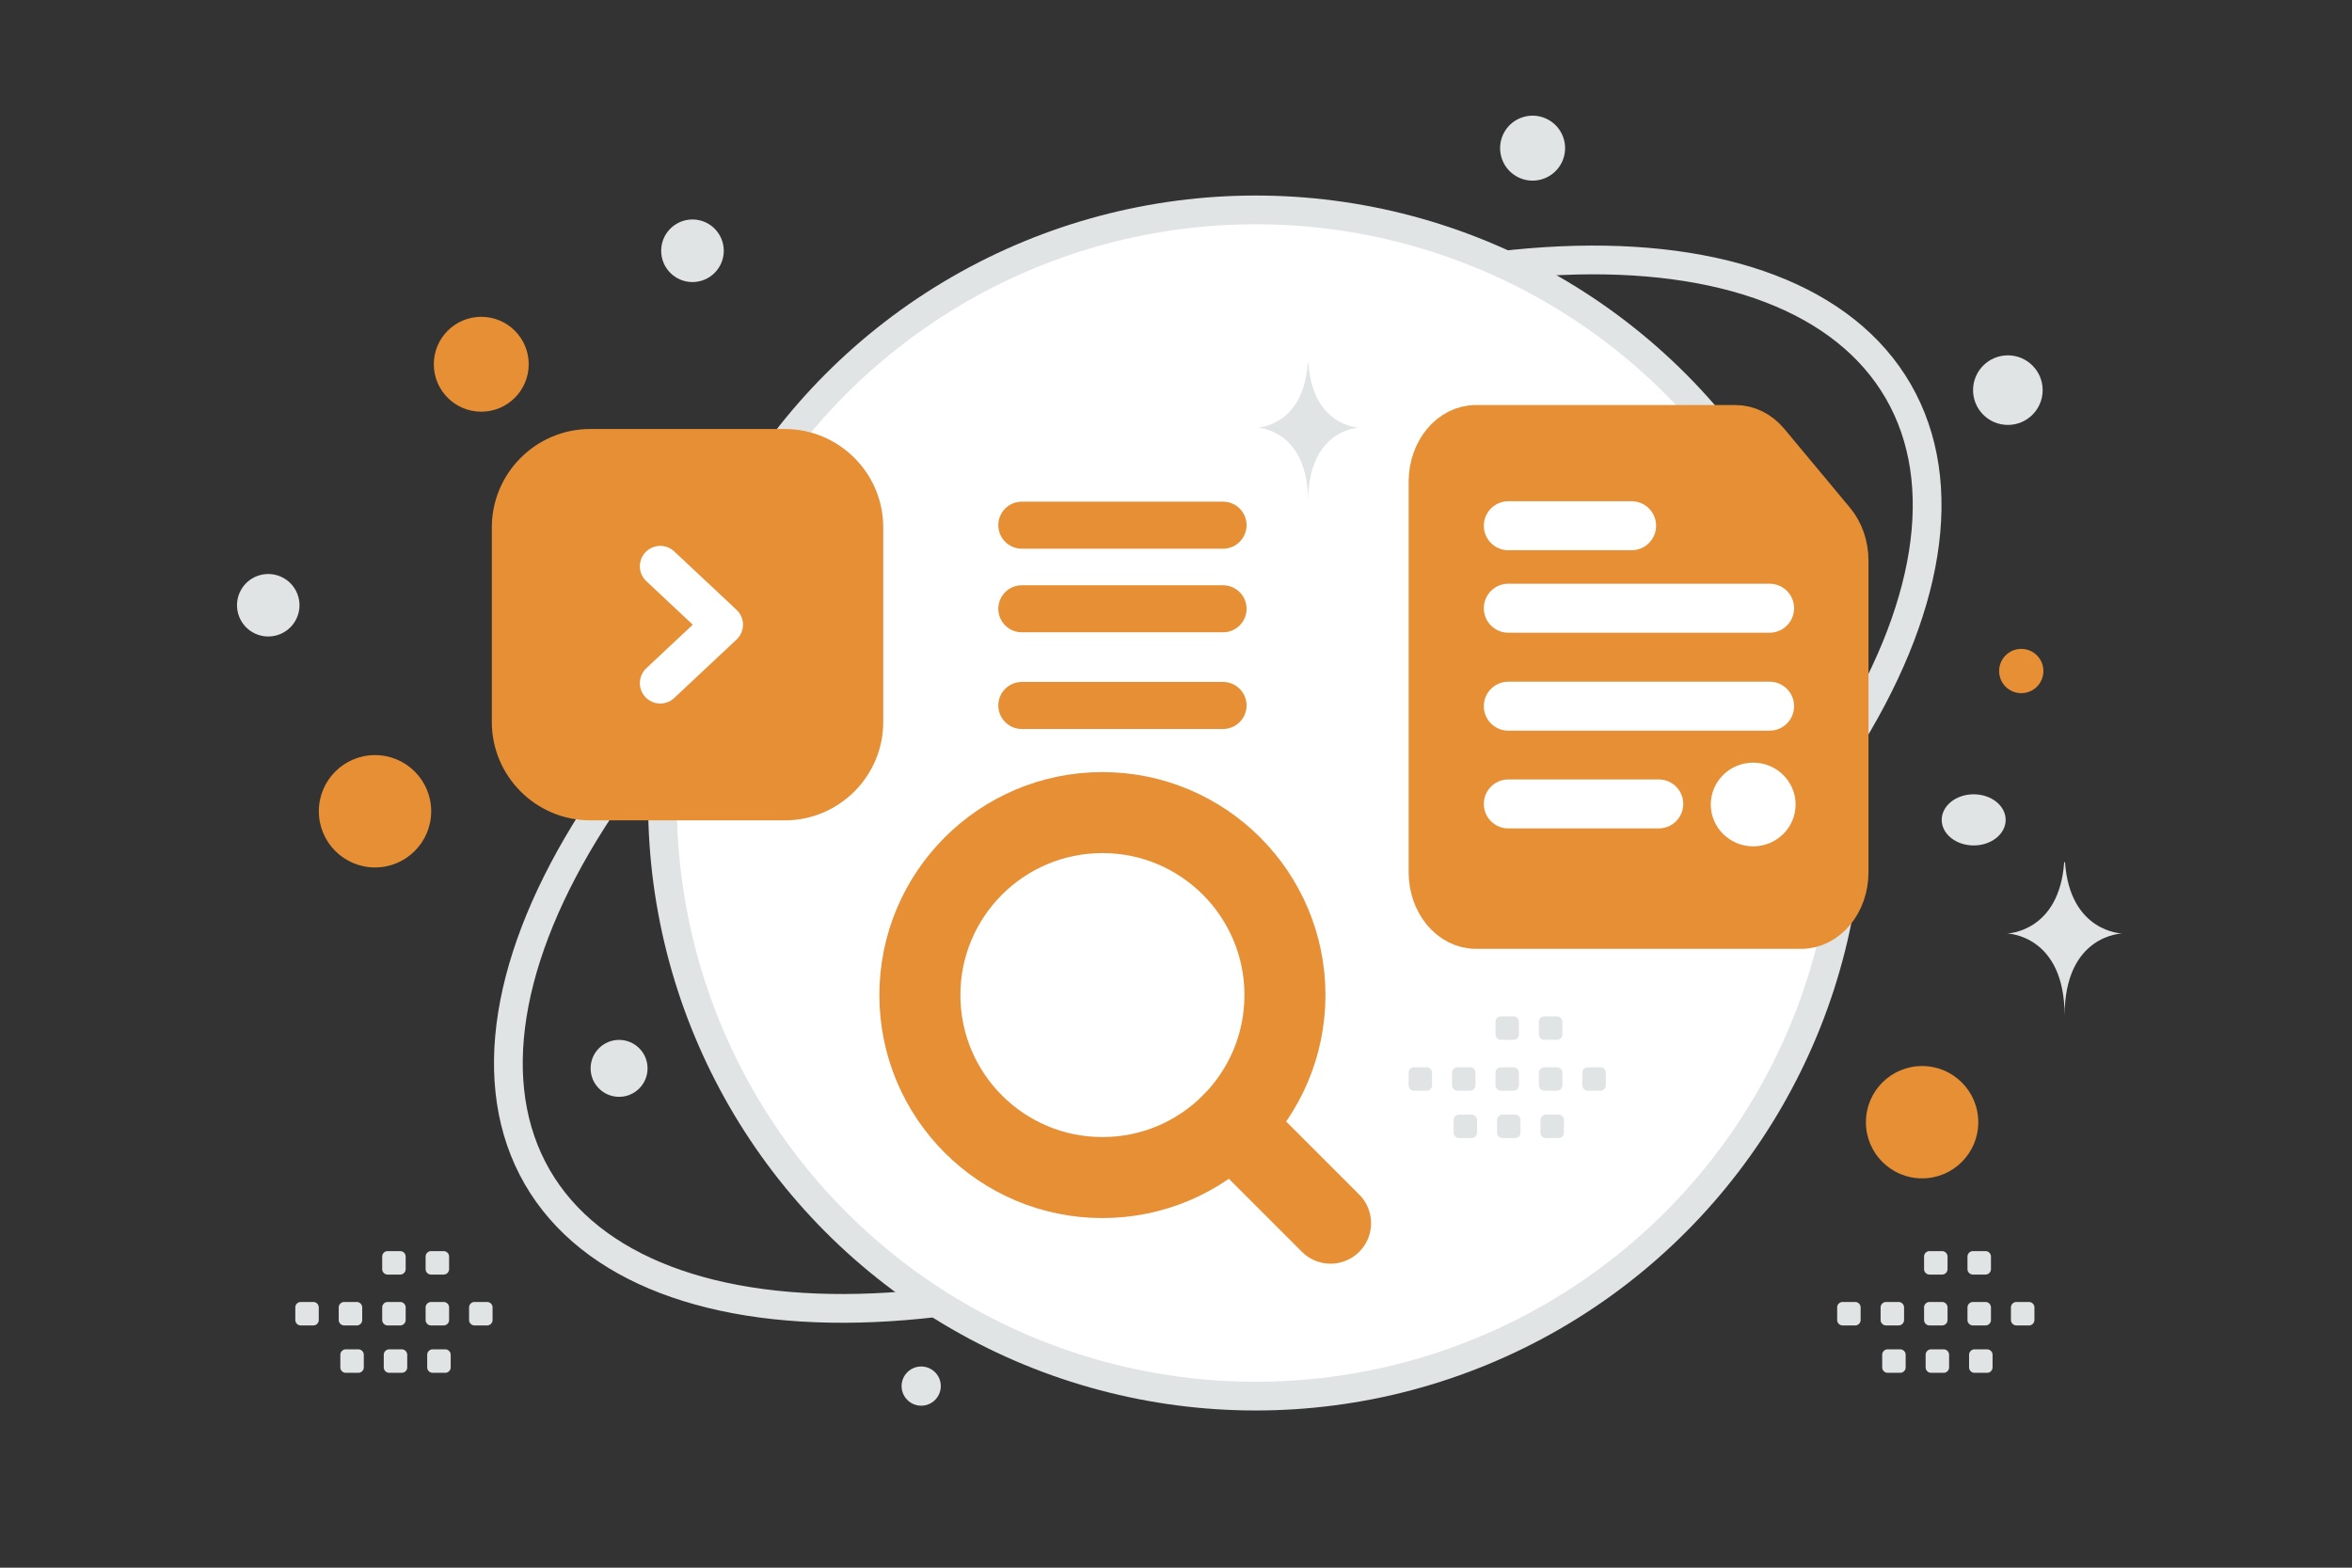 <svg width="900" height="600" viewBox="0 0 900 600" fill="none" xmlns="http://www.w3.org/2000/svg"><rect x="0" y="0" width="900" height="600" fill="#333333" stroke="none"/><path fill="transparent" d="M0 0h900v600H0z"/><path d="M726.385 149.78c20.461 35.44 11.972 84.685-21.192 136.737-33 51.797-89.655 104.95-162.273 146.876s-146.978 64.415-208.335 67.095c-61.66 2.694-108.552-14.576-129.014-50.016-20.461-35.44-11.971-84.685 21.192-136.738 33-51.796 89.655-104.949 162.273-146.875 72.619-41.926 146.978-64.415 208.335-67.095 61.661-2.694 108.552 14.576 129.014 50.016z" stroke="#E1E4E5" stroke-width="11"/><circle cx="480.5" cy="307.336" r="227" fill="#fff" stroke="#E1E4E5" stroke-width="11"/><circle cx="735.5" cy="429.5" r="21.5" fill="#E78F34"/><circle cx="143.5" cy="310.5" r="21.5" fill="#E78F34"/><path fill-rule="evenodd" clip-rule="evenodd" d="M705.093 498.307h4.793c1.16 0 2.093.943 2.093 2.092v4.794a2.094 2.094 0 0 1-2.093 2.092h-4.793a2.1 2.1 0 0 1-2.093-2.092v-4.794a2.088 2.088 0 0 1 2.093-2.092zm16.62 0h4.794a2.1 2.1 0 0 1 2.092 2.092v4.794a2.094 2.094 0 0 1-2.092 2.092h-4.794a2.1 2.1 0 0 1-2.093-2.092v-4.794a2.1 2.1 0 0 1 2.093-2.092zm16.631 0h4.794a2.1 2.1 0 0 1 2.092 2.092v4.794a2.094 2.094 0 0 1-2.092 2.092h-4.794a2.1 2.1 0 0 1-2.092-2.092v-4.794a2.087 2.087 0 0 1 2.092-2.092zm16.62 0h4.794a2.1 2.1 0 0 1 2.092 2.092v4.794a2.094 2.094 0 0 1-2.092 2.092h-4.794a2.102 2.102 0 0 1-2.102-2.092v-4.794a2.115 2.115 0 0 1 2.102-2.092zm16.622 0h4.794c1.159 0 2.102.943 2.102 2.092v4.794a2.096 2.096 0 0 1-2.102 2.092h-4.794a2.1 2.1 0 0 1-2.092-2.092v-4.794a2.1 2.1 0 0 1 2.092-2.092zm-49.263 18.124h4.793a2.1 2.1 0 0 1 2.093 2.092v4.803a2.1 2.1 0 0 1-2.093 2.093h-4.793a2.094 2.094 0 0 1-2.093-2.093v-4.793a2.09 2.09 0 0 1 2.093-2.102zm16.62 0h4.793a2.1 2.1 0 0 1 2.093 2.092v4.803a2.1 2.1 0 0 1-2.093 2.093h-4.793a2.1 2.1 0 0 1-2.093-2.093v-4.793a2.091 2.091 0 0 1 2.093-2.102zm16.621 0h4.794c1.159 0 2.102.943 2.102 2.092v4.803c0 1.15-.943 2.093-2.102 2.093h-4.794a2.1 2.1 0 0 1-2.092-2.093v-4.793c0-1.159.943-2.102 2.092-2.102zm-17.22-37.594h4.794a2.1 2.1 0 0 1 2.092 2.092v4.794a2.094 2.094 0 0 1-2.092 2.092h-4.794a2.1 2.1 0 0 1-2.092-2.092v-4.794a2.087 2.087 0 0 1 2.092-2.092zm16.62 0h4.794a2.1 2.1 0 0 1 2.092 2.092v4.794a2.094 2.094 0 0 1-2.092 2.092h-4.794a2.102 2.102 0 0 1-2.102-2.092v-4.794a2.115 2.115 0 0 1 2.102-2.092zM541.092 408.47h4.794c1.159 0 2.093.943 2.093 2.092v4.794a2.095 2.095 0 0 1-2.093 2.093h-4.794a2.101 2.101 0 0 1-2.092-2.093v-4.794a2.087 2.087 0 0 1 2.092-2.092zm16.62 0h4.794a2.1 2.1 0 0 1 2.093 2.092v4.794a2.095 2.095 0 0 1-2.093 2.093h-4.794a2.101 2.101 0 0 1-2.092-2.093v-4.794a2.1 2.1 0 0 1 2.092-2.092zm16.632 0h4.794a2.1 2.1 0 0 1 2.092 2.092v4.794a2.095 2.095 0 0 1-2.092 2.093h-4.794a2.101 2.101 0 0 1-2.092-2.093v-4.794a2.087 2.087 0 0 1 2.092-2.092zm16.62 0h4.794a2.1 2.1 0 0 1 2.092 2.092v4.794a2.095 2.095 0 0 1-2.092 2.093h-4.794a2.103 2.103 0 0 1-2.102-2.093v-4.794a2.115 2.115 0 0 1 2.102-2.092zm16.622 0h4.794c1.159 0 2.102.943 2.102 2.092v4.794a2.097 2.097 0 0 1-2.102 2.093h-4.794a2.102 2.102 0 0 1-2.093-2.093v-4.794c0-1.149.944-2.092 2.093-2.092zm-49.264 18.124h4.794a2.1 2.1 0 0 1 2.093 2.092v4.804a2.1 2.1 0 0 1-2.093 2.092h-4.794a2.094 2.094 0 0 1-2.092-2.092v-4.794a2.09 2.09 0 0 1 2.092-2.102zm16.621 0h4.793a2.1 2.1 0 0 1 2.093 2.092v4.804a2.1 2.1 0 0 1-2.093 2.092h-4.793a2.1 2.1 0 0 1-2.093-2.092v-4.794a2.09 2.09 0 0 1 2.093-2.102zm16.621 0h4.794c1.159 0 2.102.943 2.102 2.092v4.804a2.102 2.102 0 0 1-2.102 2.092h-4.794a2.1 2.1 0 0 1-2.092-2.092v-4.794c0-1.159.943-2.102 2.092-2.102zM574.344 389h4.794a2.1 2.1 0 0 1 2.092 2.092v4.794a2.095 2.095 0 0 1-2.092 2.093l-4.794-.001a2.1 2.1 0 0 1-2.092-2.092v-4.794a2.087 2.087 0 0 1 2.092-2.092zm16.62 0h4.794a2.1 2.1 0 0 1 2.092 2.092v4.794a2.095 2.095 0 0 1-2.092 2.093l-4.794-.001a2.102 2.102 0 0 1-2.102-2.092v-4.794a2.115 2.115 0 0 1 2.102-2.092zM115.092 498.307h4.794c1.159 0 2.093.943 2.093 2.092v4.794a2.095 2.095 0 0 1-2.093 2.092h-4.794a2.1 2.1 0 0 1-2.092-2.092v-4.794a2.087 2.087 0 0 1 2.092-2.092zm16.62 0h4.794a2.1 2.1 0 0 1 2.093 2.092v4.794a2.094 2.094 0 0 1-2.093 2.092h-4.794a2.1 2.1 0 0 1-2.092-2.092v-4.794a2.1 2.1 0 0 1 2.092-2.092zm16.632 0h4.794a2.1 2.1 0 0 1 2.092 2.092v4.794a2.094 2.094 0 0 1-2.092 2.092h-4.794a2.1 2.1 0 0 1-2.092-2.092v-4.794a2.087 2.087 0 0 1 2.092-2.092zm16.62 0h4.794a2.1 2.1 0 0 1 2.092 2.092v4.794a2.094 2.094 0 0 1-2.092 2.092h-4.794a2.102 2.102 0 0 1-2.102-2.092v-4.794a2.115 2.115 0 0 1 2.102-2.092zm16.622 0h4.794c1.159 0 2.102.943 2.102 2.092v4.794a2.096 2.096 0 0 1-2.102 2.092h-4.794a2.101 2.101 0 0 1-2.093-2.092v-4.794c0-1.149.944-2.092 2.093-2.092zm-49.264 18.124h4.794a2.1 2.1 0 0 1 2.093 2.092v4.803a2.1 2.1 0 0 1-2.093 2.093h-4.794a2.094 2.094 0 0 1-2.092-2.093v-4.793a2.09 2.09 0 0 1 2.092-2.102zm16.621 0h4.793a2.1 2.1 0 0 1 2.093 2.092v4.803a2.1 2.1 0 0 1-2.093 2.093h-4.793a2.1 2.1 0 0 1-2.093-2.093v-4.793a2.09 2.09 0 0 1 2.093-2.102zm16.621 0h4.794c1.159 0 2.102.943 2.102 2.092v4.803c0 1.15-.943 2.093-2.102 2.093h-4.794a2.1 2.1 0 0 1-2.092-2.093v-4.793c0-1.159.943-2.102 2.092-2.102zm-17.22-37.594h4.794a2.1 2.1 0 0 1 2.092 2.092v4.794a2.094 2.094 0 0 1-2.092 2.092h-4.794a2.1 2.1 0 0 1-2.092-2.092v-4.794a2.087 2.087 0 0 1 2.092-2.092zm16.62 0h4.794a2.1 2.1 0 0 1 2.092 2.092v4.794a2.094 2.094 0 0 1-2.092 2.092h-4.794a2.102 2.102 0 0 1-2.102-2.092v-4.794a2.115 2.115 0 0 1 2.102-2.092z" fill="#E1E4E5"/><path fill-rule="evenodd" clip-rule="evenodd" d="M707 333.821V214.545c0-5.658-1.876-11.092-5.2-15.085l-25.147-30.204c-3.333-4.003-7.858-6.256-12.569-6.256h-99.306c-9.823 0-17.778 9.555-17.778 21.353v149.468c0 11.798 7.955 21.353 17.778 21.353h124.444c9.822 0 17.778-9.555 17.778-21.353z" fill="#E78F34" stroke="#E78F34" stroke-width="15.96" stroke-linecap="round" stroke-linejoin="round"/><path fill-rule="evenodd" clip-rule="evenodd" d="M654.634 307.904c0-8.84 7.271-16.014 16.23-16.014s16.23 7.174 16.23 16.014c0 8.839-7.271 16.013-16.23 16.013s-16.23-7.174-16.23-16.013z" fill="#fff"/><path d="M577.161 232.784h99.979m-99.979 37.492h99.979m-99.979 37.411h57.564m-57.564-106.471h47.176" stroke="#fff" stroke-width="18.746" stroke-linecap="round" stroke-linejoin="round"/><path fill-rule="evenodd" clip-rule="evenodd" d="M300.355 172h-74.539C209.417 172 196 185.417 196 201.816v74.539c0 16.398 13.417 29.815 29.816 29.815h74.539c16.398 0 29.815-13.417 29.815-29.815v-74.539c0-16.399-13.417-29.816-29.815-29.816z" fill="#E78F34" stroke="#E78F34" stroke-width="15.611" stroke-linecap="round" stroke-linejoin="round"/><path d="m252.65 216.727 23.853 22.361-23.853 22.362" stroke="#fff" stroke-width="15.611" stroke-linecap="round" stroke-linejoin="round"/><circle cx="421.844" cy="380.844" r="69.844" stroke="#E78F34" stroke-width="31" stroke-linecap="round" stroke-linejoin="round"/><path d="m471.228 430.229 37.918 37.917" stroke="#E78F34" stroke-width="31" stroke-linecap="round" stroke-linejoin="round"/><path d="M391 201h77m-77 32h77m-77 37h77" stroke="#E78F34" stroke-width="18" stroke-linecap="round" stroke-linejoin="round"/><circle r="18.158" transform="matrix(-1 0 0 1 184.158 139.408)" fill="#E78F34"/><circle r="8.474" transform="matrix(-1 0 0 1 773.446 256.825)" fill="#E78F34"/><circle r="10.895" transform="matrix(-1 0 0 1 236.895 408.895)" fill="#E1E4E5"/><circle r="7.5" transform="matrix(-1 0 0 1 352.5 530.5)" fill="#E1E4E5"/><circle r="11.977" transform="matrix(-1 0 0 1 264.977 95.977)" fill="#E1E4E5"/><circle r="13.316" transform="matrix(-1 0 0 1 768.316 149.316)" fill="#E1E4E5"/><circle r="11.957" transform="scale(1 -1) rotate(-75 -99.62 -182.707)" fill="#E1E4E5"/><ellipse rx="12.236" ry="9.789" transform="matrix(-1 0 0 1 755.236 313.789)" fill="#E1E4E5"/><circle r="12.436" transform="scale(1 -1) rotate(-75 256.28 -410.49)" fill="#E1E4E5"/><path d="M789.862 330h.32c1.895 26.858 21.87 27.271 21.87 27.271s-22.026.43-22.026 31.464c0-31.034-22.026-31.464-22.026-31.464s19.966-.413 21.862-27.271zM500.398 139h.284c1.682 24.308 19.406 24.682 19.406 24.682s-19.544.39-19.544 28.477c0-28.087-19.544-28.477-19.544-28.477s17.716-.374 19.398-24.682z" fill="#E1E4E5"/></svg>